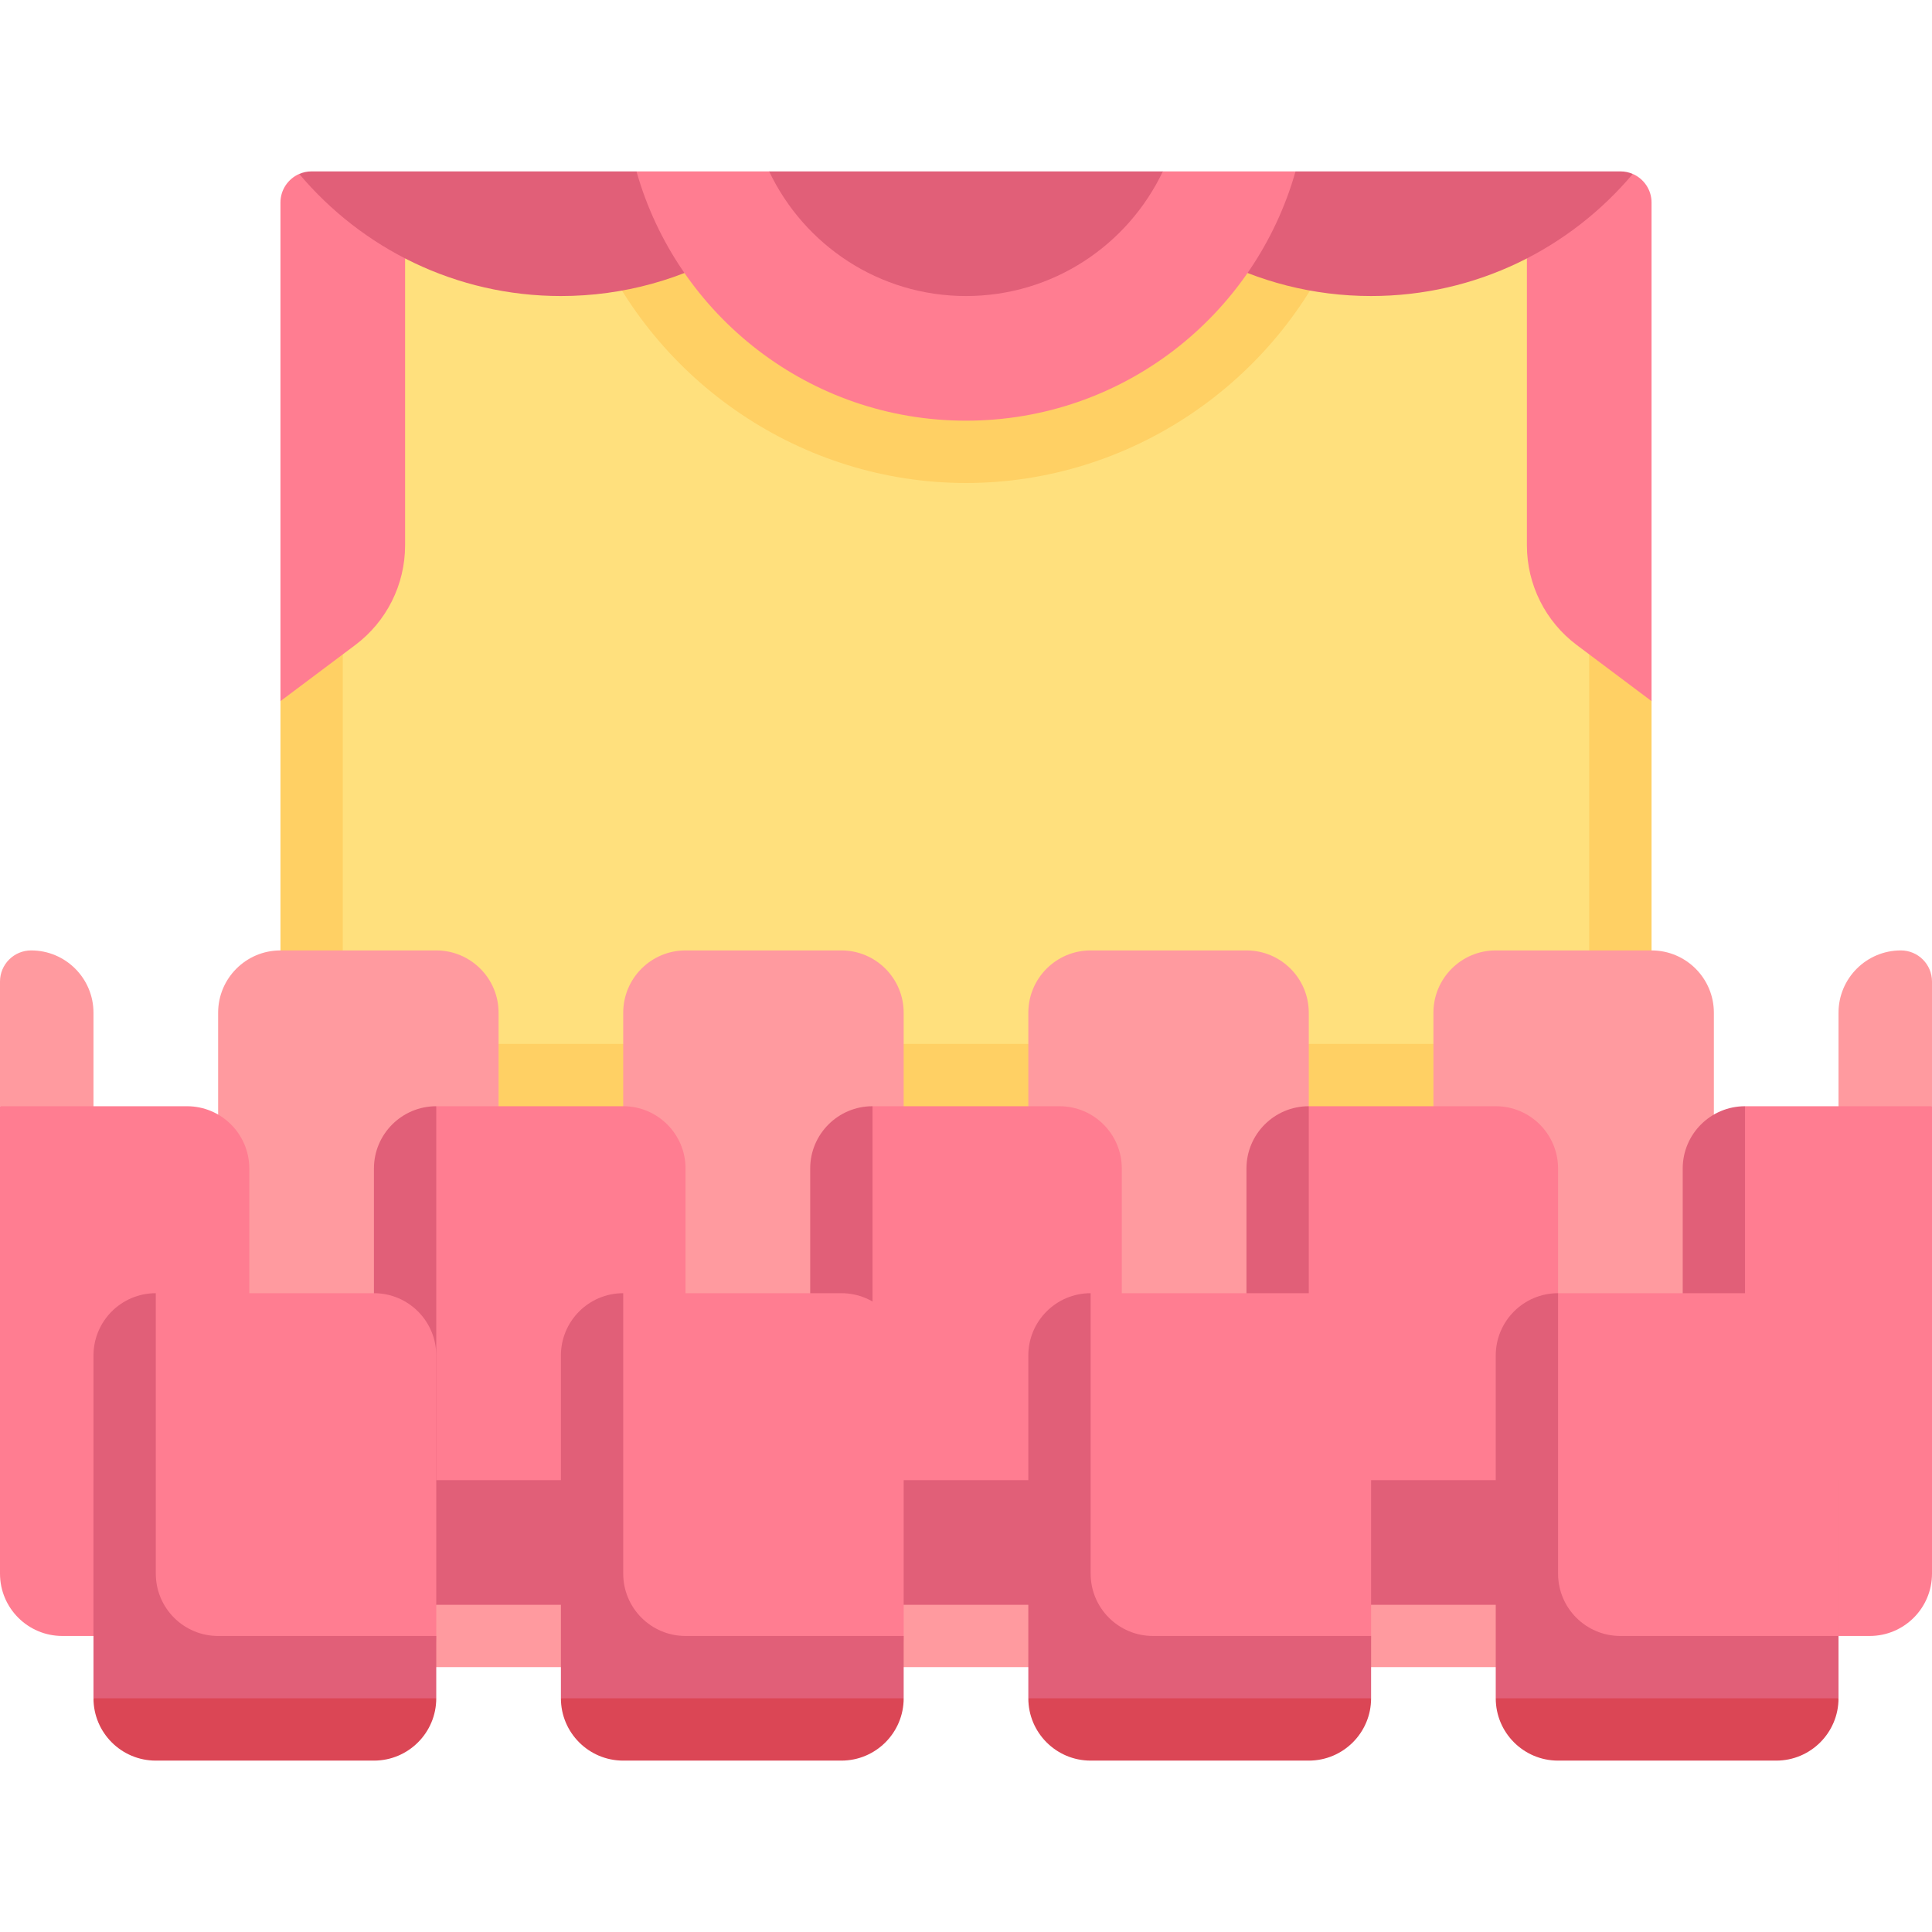 <svg id="Capa_1" enable-background="new 0 0 512 512" height="512" viewBox="0 0 512 512" width="512" xmlns="http://www.w3.org/2000/svg"><g><path d="m429.419 55h-346.838l-8.258 130.806v123.872h363.354v-123.872z" fill="#ffd064"/><path d="m354.93 61.935c-16.491 39.431-55.473 66.065-98.93 66.065s-82.439-26.634-98.93-66.065h-66.231v214.71h330.323v-214.71z" fill="#ffe07d"/><path d="m432.702 46.097-28.057 11.903v86.516c0 10.397 4.895 20.188 13.213 26.426l19.819 14.865v-132.13c0-3.394-2.048-6.31-4.975-7.58z" fill="#ff7d91"/><path d="m79.299 46.097c-2.928 1.269-4.977 4.186-4.977 7.581v132.129l19.819-14.865c8.318-6.238 13.213-16.029 13.213-26.426v-92.578z" fill="#ff7d91"/><path d="m429.419 45.421h-86.089l-22.516 22.428c12.68 6.765 27.154 10.602 42.542 10.602 27.855 0 52.707-12.605 69.346-32.354-1.007-.437-2.115-.676-3.283-.676z" fill="#e15f78"/><path d="m168.67 45.421h-86.089c-1.168 0-2.275.239-3.282.676 16.639 19.749 41.491 32.355 69.346 32.355 16.662 0 32.253-4.5 45.654-12.343z" fill="#e15f78"/><g fill="#ff9a9f"><path d="m330.323 251.871h-41.29c-9.121 0-16.516 7.394-16.516 16.516v90.839h74.323v-90.839c-.001-9.122-7.396-16.516-16.517-16.516z"/><path d="m437.677 251.871h-41.29c-9.121 0-16.516 7.394-16.516 16.516v90.839h74.323v-90.839c0-9.122-7.396-16.516-16.517-16.516z"/><path d="m503.742 251.871c-9.122 0-16.516 7.395-16.516 16.516v44.613l24.774-19.839v-33.032c0-4.561-3.697-8.258-8.258-8.258z"/><path d="m181.677 251.871h41.29c9.121 0 16.516 7.394 16.516 16.516v90.839h-74.323v-90.839c.001-9.122 7.396-16.516 16.517-16.516z"/></g><path d="m280.774 293.161h-49.548l-8.339 16.516v97.871h74.403v-97.871c0-9.122-7.394-16.516-16.516-16.516z" fill="#ff7d91"/><path d="m231.226 392.258v-99.097c-9.121 0-16.516 7.394-16.516 16.516v123.871h82.581v-41.29z" fill="#e15f78"/><path d="m74.323 251.871h41.29c9.121 0 16.516 7.394 16.516 16.516v90.839h-74.323v-90.839c0-9.122 7.396-16.516 16.517-16.516z" fill="#ff9a9f"/><path d="m165.161 293.161h-49.548l-8.339 16.516v97.871h74.403v-97.871c0-9.122-7.394-16.516-16.516-16.516z" fill="#ff7d91"/><path d="m115.613 392.258v-99.097c-9.121 0-16.516 7.394-16.516 16.516v123.871h82.581v-41.29z" fill="#e15f78"/><path d="m8.258 251.871c9.122 0 16.516 7.395 16.516 16.516v36.113l-24.774-11.339v-33.032c0-4.561 3.697-8.258 8.258-8.258z" fill="#ff9a9f"/><path d="m396.387 293.161h-49.548l-8.339 16.516v97.871h74.403v-97.871c0-9.122-7.394-16.516-16.516-16.516z" fill="#ff7d91"/><path d="m346.839 392.258v-99.097c-9.121 0-16.516 7.394-16.516 16.516v123.871h82.581v-41.29z" fill="#e15f78"/><path d="m512 293.161h-49.548l-6.452 16.516v123.871h39.484c9.122 0 16.516-7.395 16.516-16.516z" fill="#ff7d91"/><path d="m0 293.161h49.548c9.122 0 16.516 7.395 16.516 16.516v123.871h-49.548c-9.121 0-16.516-7.394-16.516-16.516z" fill="#ff7d91"/><path d="m487.226 392.258h-24.774v-99.097c-9.121 0-16.516 7.394-16.516 16.516v123.871h41.29z" fill="#e15f78"/><path d="m24.774 392.258h41.29v41.29h-41.29z" fill="#e15f78"/><path d="m41.29 425.29h429.419v16.516h-429.419z" fill="#ff9a9f"/><path d="m99.097 342.71h-57.807l-8.806 16.516v90.839h66.613c9.122 0 16.516-7.395 16.516-16.516v-74.323c0-9.122-7.395-16.516-16.516-16.516z" fill="#ff7d91"/><path d="m41.29 417.032v-74.322c-9.121 0-16.516 7.394-16.516 16.516v90.839l16.516 8.602h57.806l16.516-8.602v-16.516h-57.806c-9.121-.001-16.516-7.395-16.516-16.517z" fill="#e15f78"/><path d="m168.67 45.419c10.795 38.111 45.762 66.065 87.33 66.065s76.535-27.954 87.33-66.065h-35.161l-52.169 10.831-52.169-10.831z" fill="#ff7d91"/><path d="m203.831 45.419c9.284 19.512 29.122 33.032 52.169 33.032s42.885-13.52 52.169-33.032z" fill="#e15f78"/><path d="m99.097 466.581h-57.807c-9.122 0-16.516-7.395-16.516-16.516h90.839c0 9.121-7.395 16.516-16.516 16.516z" fill="#db4655"/><path d="m222.968 342.71h-57.806l-8.806 16.516v90.839h66.613c9.122 0 16.516-7.395 16.516-16.516v-74.323c-.001-9.122-7.396-16.516-16.517-16.516z" fill="#ff7d91"/><path d="m165.161 417.032v-74.322c-9.121 0-16.516 7.394-16.516 16.516v90.839l16.516 8.602h57.806l16.516-8.602v-16.516h-57.806c-9.121-.001-16.516-7.395-16.516-16.517z" fill="#e15f78"/><path d="m222.968 466.581h-57.806c-9.122 0-16.516-7.395-16.516-16.516h90.839c-.001 9.121-7.396 16.516-16.517 16.516z" fill="#db4655"/><path d="m346.839 342.71h-57.806l-8.806 16.516v90.839h66.613c9.122 0 16.516-7.395 16.516-16.516v-74.323c-.001-9.122-7.396-16.516-16.517-16.516z" fill="#ff7d91"/><path d="m289.032 417.032v-74.322c-9.121 0-16.516 7.394-16.516 16.516v90.839l16.516 8.602h57.806l16.516-8.602v-16.516h-57.806c-9.121-.001-16.516-7.395-16.516-16.517z" fill="#e15f78"/><path d="m346.839 466.581h-57.806c-9.122 0-16.516-7.395-16.516-16.516h90.839c-.001 9.121-7.396 16.516-16.517 16.516z" fill="#db4655"/><path d="m470.71 342.71h-57.806l-8.806 16.516v90.839h66.613c9.122 0 16.516-7.395 16.516-16.516v-74.323c-.001-9.122-7.396-16.516-16.517-16.516z" fill="#ff7d91"/><path d="m412.903 417.032v-74.322c-9.121 0-16.516 7.394-16.516 16.516v90.839l16.516 8.602h57.806l16.516-8.602v-16.516h-57.806c-9.121-.001-16.516-7.395-16.516-16.517z" fill="#e15f78"/><path d="m470.71 466.581h-57.806c-9.122 0-16.516-7.395-16.516-16.516h90.839c-.001 9.121-7.396 16.516-16.517 16.516z" fill="#db4655"/></g></svg>